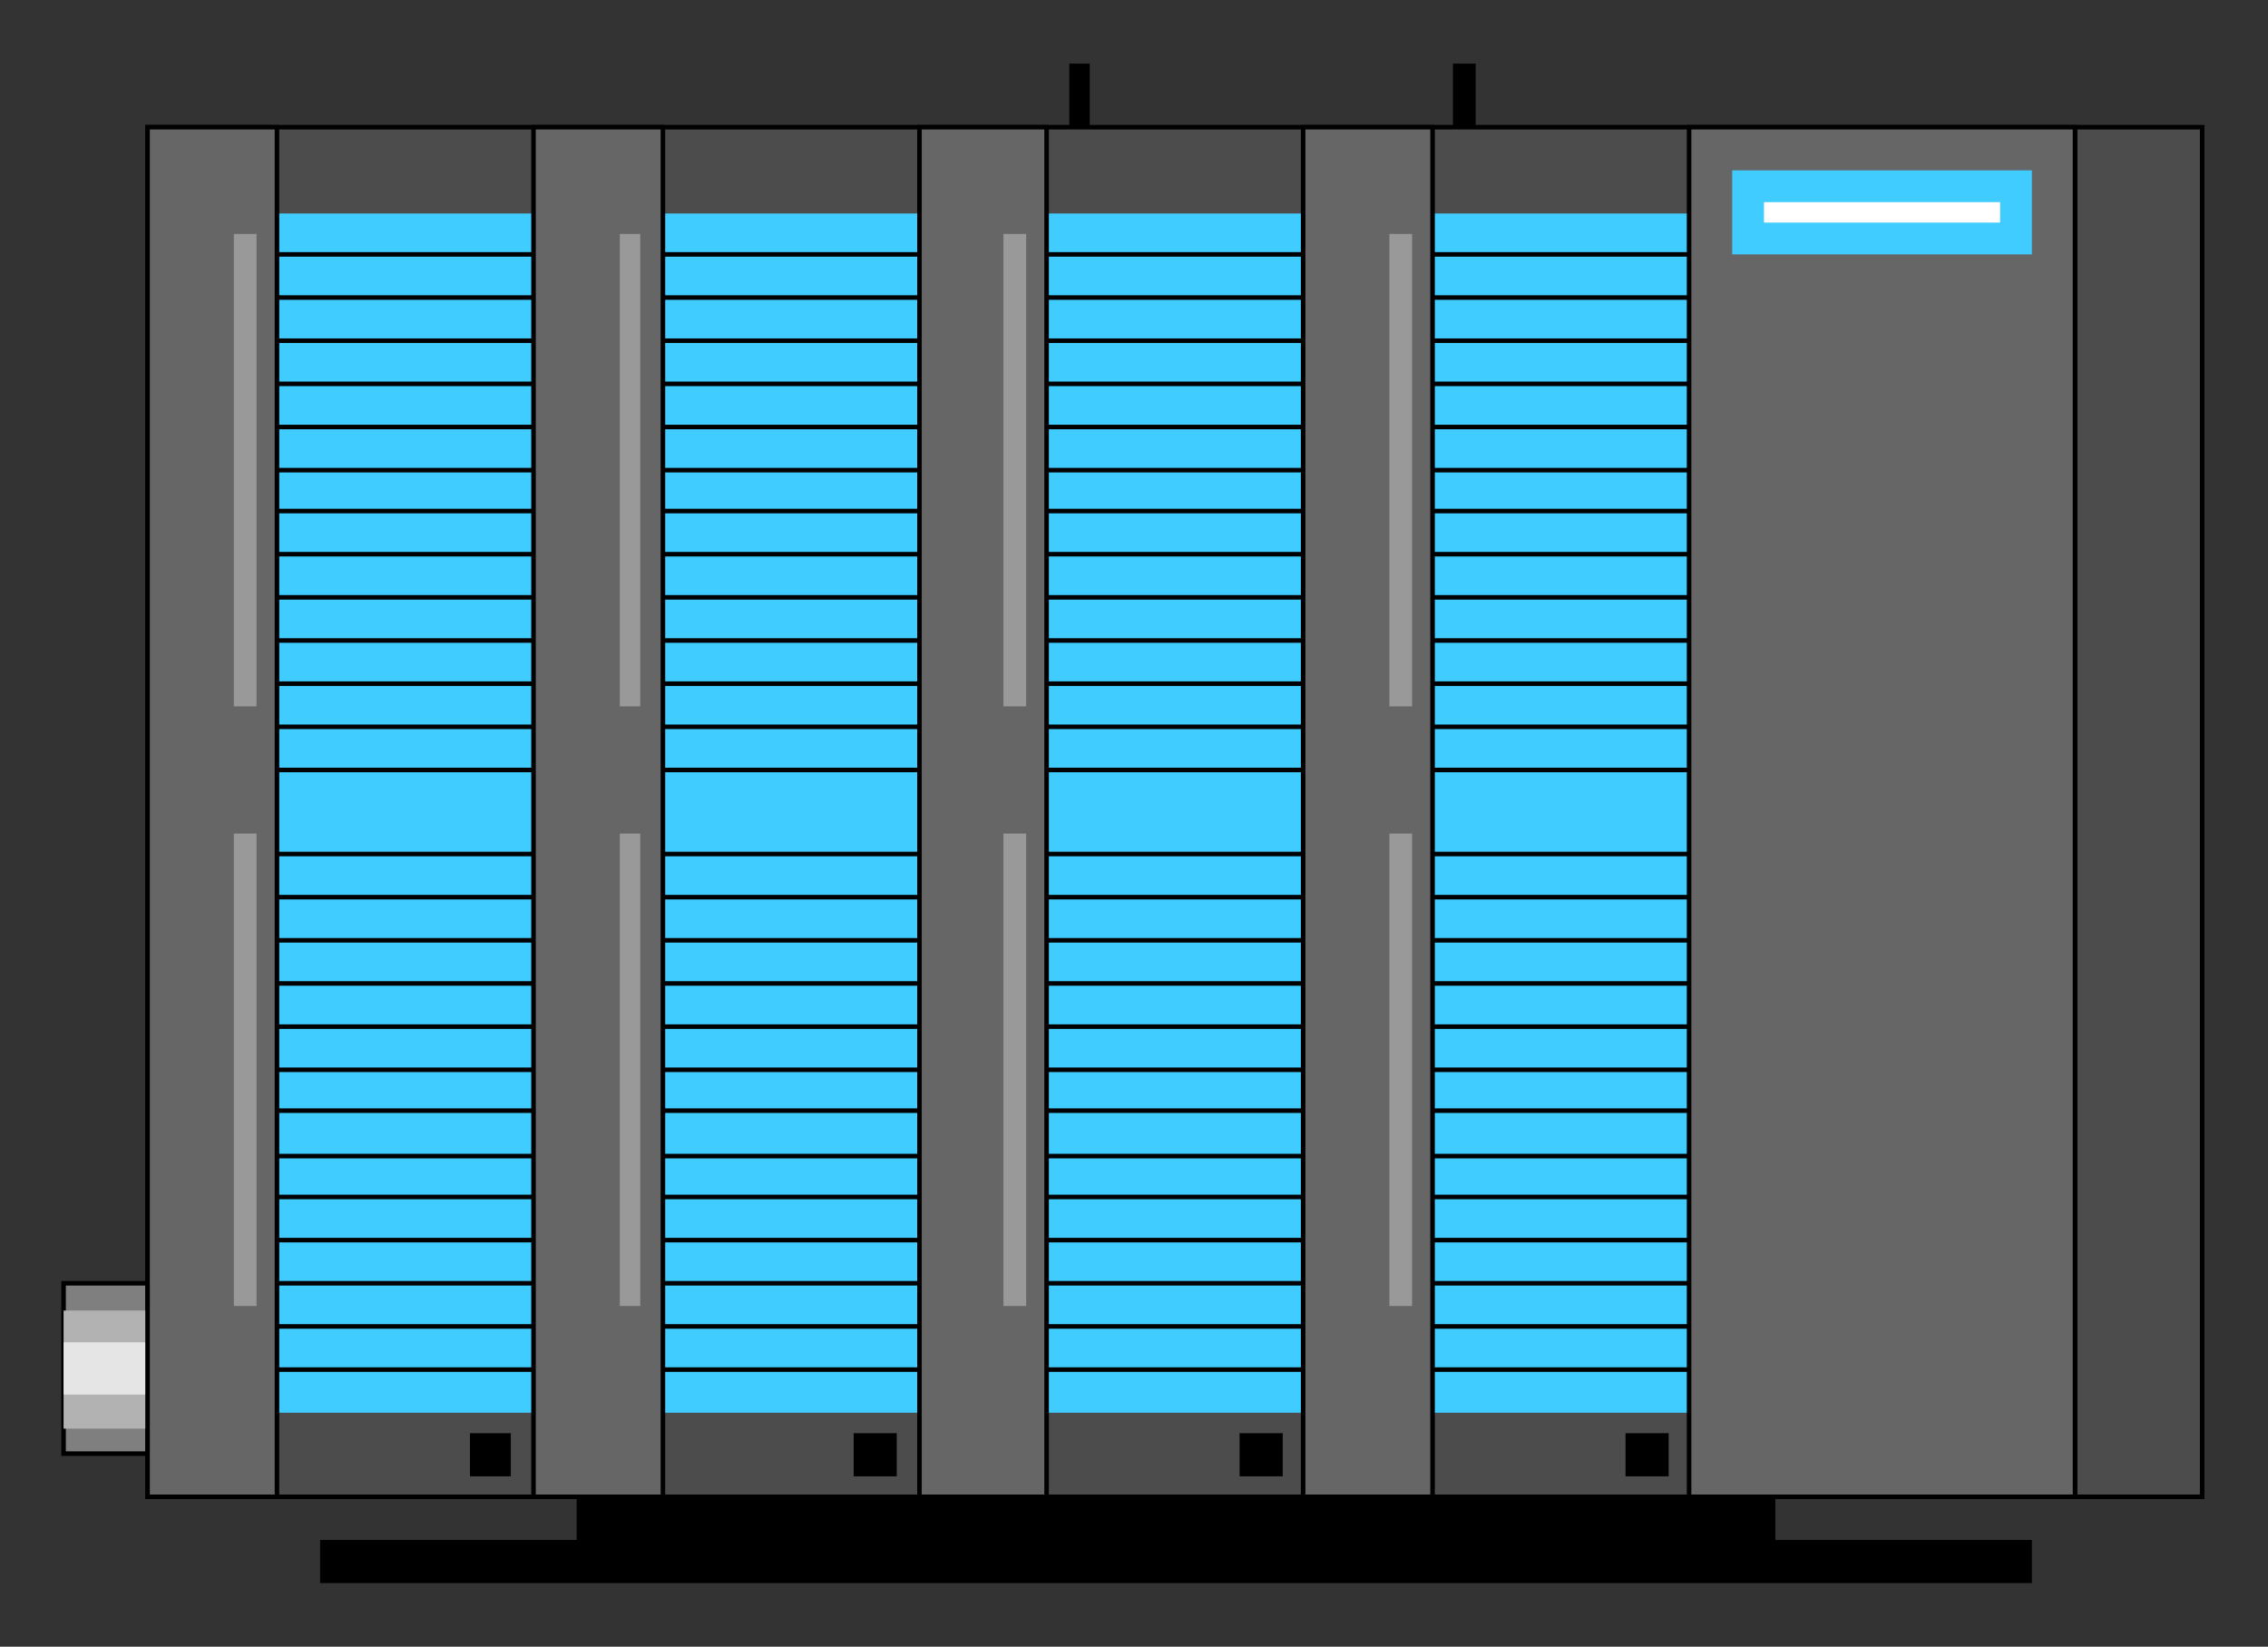  

<svg xmlns:agg="http://www.example.com" xmlns="http://www.w3.org/2000/svg" preserveAspectRatio="none" width="1.481in" height="1.075in" viewBox="0 0 999 725">

<rect x="0" y="0" width="999" height="725" fill="#333333" stroke="none"/>

<path style="fill:#4c4c4c;stroke:#000;stroke-width:2" d="M970,56 l-905,0 0,603 905,0 0,-603z" />
<path style="fill:none;stroke:#000;stroke-width:2" d="M914,659 l0,-603" />
<path style="fill:#7f7f7f;stroke:#000;stroke-width:2" d="M65,565 l-37,0 0,75 37,0 0,-75z" />
<path style="fill:#b2b2b2" d="M65,577 l-37,0 0,52 37,0 0,-52z" />
<path style="fill:#e5e5e5" d="M65,591 l-37,0 0,23 37,0 0,-23z" />
<path style="fill:#40ccff" d="M744,94 l-622,0 0,528 622,0 0,-528z" />
<path style="fill:none;stroke:#000;stroke-width:2" d="M744,603 l-622,0" />
<path style="fill:none;stroke:#000;stroke-width:2" d="M744,527 l-622,0" />
<path style="fill:none;stroke:#000;stroke-width:2" d="M744,452 l-622,0" />
<path style="fill:none;stroke:#000;stroke-width:2" d="M744,376 l-622,0" />
<path style="fill:none;stroke:#000;stroke-width:2" d="M744,301 l-622,0" />
<path style="fill:none;stroke:#000;stroke-width:2" d="M744,225 l-622,0" />
<path style="fill:none;stroke:#000;stroke-width:2" d="M744,150 l-622,0" />
<path style="fill:none;stroke:#000;stroke-width:2" d="M744,584 l-622,0" />
<path style="fill:none;stroke:#000;stroke-width:2" d="M744,509 l-622,0" />
<path style="fill:none;stroke:#000;stroke-width:2" d="M744,433 l-622,0" />
<path style="fill:none;stroke:#000;stroke-width:2" d="M744,282 l-622,0" />
<path style="fill:none;stroke:#000;stroke-width:2" d="M744,207 l-622,0" />
<path style="fill:none;stroke:#000;stroke-width:2" d="M744,131 l-622,0" />
<path style="fill:none;stroke:#000;stroke-width:2" d="M744,565 l-622,0" />
<path style="fill:none;stroke:#000;stroke-width:2" d="M744,489 l-622,0" />
<path style="fill:none;stroke:#000;stroke-width:2" d="M744,414 l-622,0" />
<path style="fill:none;stroke:#000;stroke-width:2" d="M744,339 l-622,0" />
<path style="fill:none;stroke:#000;stroke-width:2" d="M744,263 l-622,0" />
<path style="fill:none;stroke:#000;stroke-width:2" d="M744,188 l-622,0" />
<path style="fill:none;stroke:#000;stroke-width:2" d="M744,112 l-622,0" />
<path style="fill:none;stroke:#000;stroke-width:2" d="M744,546 l-622,0" />
<path style="fill:none;stroke:#000;stroke-width:2" d="M744,471 l-622,0" />
<path style="fill:none;stroke:#000;stroke-width:2" d="M744,395 l-622,0" />
<path style="fill:none;stroke:#000;stroke-width:2" d="M744,320 l-622,0" />
<path style="fill:none;stroke:#000;stroke-width:2" d="M744,244 l-622,0" />
<path style="fill:none;stroke:#000;stroke-width:2" d="M744,169 l-622,0" />
<path style="fill:#666;stroke:#000;stroke-width:2" d="M914,56 l-170,0 0,603 170,0 0,-603z" />
<path style="fill:#666;stroke:#000;stroke-width:2" d="M65,56 l57,0 0,603 -57,0 0,-603z" />
<path style="fill:#666;stroke:#000;stroke-width:2" d="M235,56 l57,0 0,603 -57,0 0,-603z" />
<path style="fill:#666;stroke:#000;stroke-width:2" d="M405,56 l56,0 0,603 -56,0 0,-603z" />
<path style="fill:#666;stroke:#000;stroke-width:2" d="M574,56 l57,0 0,603 -57,0 0,-603z" />
<path style="fill:#40ccff" d="M895,75 l-132,0 0,37 132,0 0,-37z" />
<path style="fill:#fff" d="M881,89 l-104,0 0,9 104,0 0,-9z" />
<path style="fill:#999" d="M622,367 l-10,0 0,208 10,0 0,-208z" />
<path style="fill:#999" d="M622,103 l-10,0 0,208 10,0 0,-208z" />
<path style="fill:#999" d="M452,103 l-10,0 0,208 10,0 0,-208z" />
<path style="fill:#999" d="M452,367 l-10,0 0,208 10,0 0,-208z" />
<path style="fill:#999" d="M282,367 l-9,0 0,208 9,0 0,-208z" />
<path style="fill:#999" d="M282,103 l-9,0 0,208 9,0 0,-208z" />
<path style="fill:#999" d="M113,103 l-10,0 0,208 10,0 0,-208z" />
<path style="fill:#999" d="M113,367 l-10,0 0,208 10,0 0,-208z" />
<path style="fill:#000" d="M650,28 l-10,0 0,28 10,0 0,-28z" />
<path style="fill:#000" d="M480,28 l-9,0 0,28 9,0 0,-28z" />
<path style="fill:#000" d="M735,631 l-19,0 0,19 19,0 0,-19z" />
<path style="fill:#000" d="M565,631 l-19,0 0,19 19,0 0,-19z" />
<path style="fill:#000" d="M395,631 l-19,0 0,19 19,0 0,-19z" />
<path style="fill:#000" d="M225,631 l-18,0 0,19 18,0 0,-19z" />
<path style="fill:#000" d="M895,678 l-113,0 0,-19 -528,0 0,19 -113,0 0,19 754,0 0,-19z" />

</svg>
